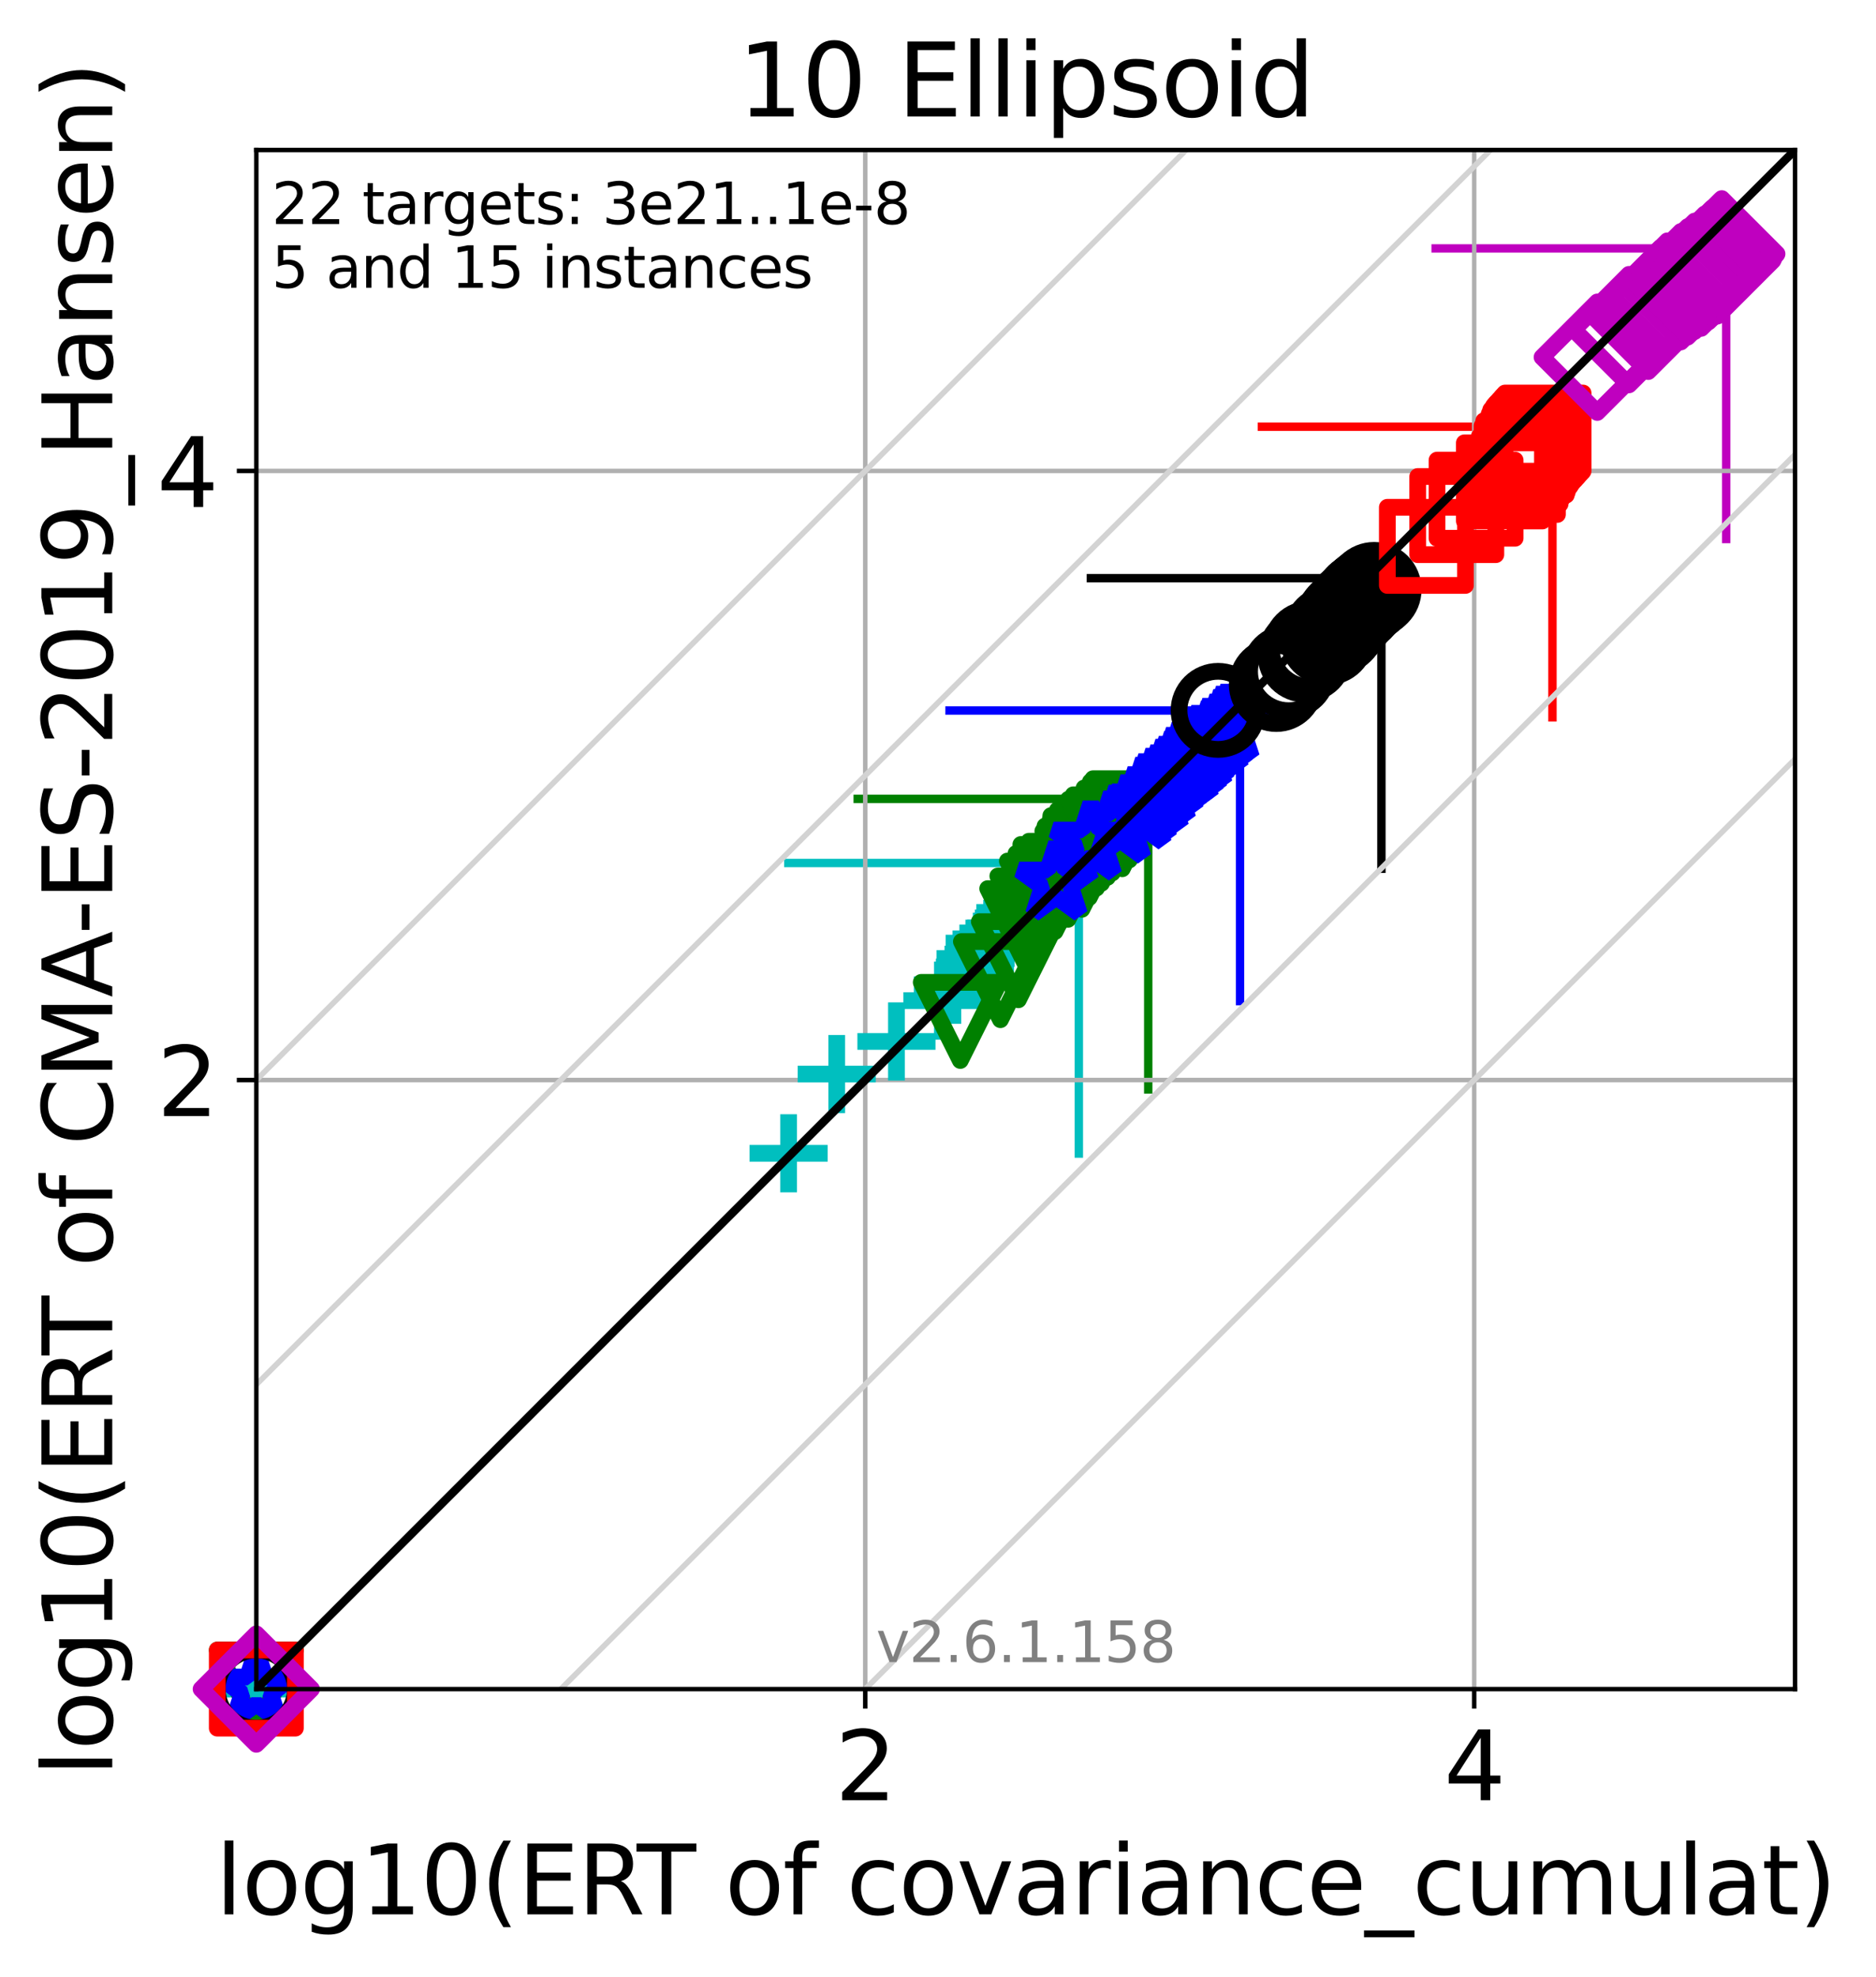 <?xml version="1.0" encoding="utf-8" standalone="no"?>
<!DOCTYPE svg PUBLIC "-//W3C//DTD SVG 1.1//EN"
  "http://www.w3.org/Graphics/SVG/1.1/DTD/svg11.dtd">
<svg xmlns:xlink="http://www.w3.org/1999/xlink" width="336.247pt" height="354.256pt" viewBox="0 0 336.247 354.256" xmlns="http://www.w3.org/2000/svg" version="1.1">
 <defs>
  <style type="text/css">*{stroke-linejoin: round; stroke-linecap: butt}</style>
 </defs>
 <g id="figure_1">
  <g id="patch_1">
   <path d="M 0 354.256 
L 336.247 354.256 
L 336.247 0 
L 0 0 
z
" style="fill: #ffffff"/>
  </g>
  <g id="axes_1">
   <g id="patch_2">
    <path d="M 45.942 302.677 
L 321.742 302.677 
L 321.742 26.877 
L 45.942 26.877 
z
" style="fill: #ffffff"/>
   </g>
   <g id="line2d_1">
    <path d="M 193.37 206.719 
L 193.37 154.645 
" clip-path="url(#p9da4e11ba1)" style="fill: none; stroke: #00bfbf; stroke-width: 1.5; stroke-linecap: square"/>
   </g>
   <g id="line2d_2">
    <path d="M 141.296 154.645 
L 193.37 154.645 
" clip-path="url(#p9da4e11ba1)" style="fill: none; stroke: #00bfbf; stroke-width: 1.5; stroke-linecap: square"/>
   </g>
   <g id="line2d_3">
    <path d="M 205.804 195.226 
L 205.804 143.152 
" clip-path="url(#p9da4e11ba1)" style="fill: none; stroke: #008000; stroke-width: 1.5; stroke-linecap: square"/>
   </g>
   <g id="line2d_4">
    <path d="M 153.73 143.152 
L 205.804 143.152 
" clip-path="url(#p9da4e11ba1)" style="fill: none; stroke: #008000; stroke-width: 1.5; stroke-linecap: square"/>
   </g>
   <g id="line2d_5">
    <path d="M 222.259 179.4 
L 222.259 127.326 
" clip-path="url(#p9da4e11ba1)" style="fill: none; stroke: #0000ff; stroke-width: 1.5; stroke-linecap: square"/>
   </g>
   <g id="line2d_6">
    <path d="M 170.185 127.326 
L 222.259 127.326 
" clip-path="url(#p9da4e11ba1)" style="fill: none; stroke: #0000ff; stroke-width: 1.5; stroke-linecap: square"/>
   </g>
   <g id="line2d_7">
    <path d="M 247.599 155.677 
L 247.599 103.603 
" clip-path="url(#p9da4e11ba1)" style="fill: none; stroke: #000000; stroke-width: 1.5; stroke-linecap: square"/>
   </g>
   <g id="line2d_8">
    <path d="M 195.525 103.603 
L 247.599 103.603 
" clip-path="url(#p9da4e11ba1)" style="fill: none; stroke: #000000; stroke-width: 1.5; stroke-linecap: square"/>
   </g>
   <g id="line2d_9">
    <path d="M 278.257 128.546 
L 278.257 76.472 
" clip-path="url(#p9da4e11ba1)" style="fill: none; stroke: #ff0000; stroke-width: 1.5; stroke-linecap: square"/>
   </g>
   <g id="line2d_10">
    <path d="M 226.183 76.472 
L 278.257 76.472 
" clip-path="url(#p9da4e11ba1)" style="fill: none; stroke: #ff0000; stroke-width: 1.5; stroke-linecap: square"/>
   </g>
   <g id="line2d_11">
    <path d="M 309.391 96.589 
L 309.391 44.515 
" clip-path="url(#p9da4e11ba1)" style="fill: none; stroke: #bf00bf; stroke-width: 1.5; stroke-linecap: square"/>
   </g>
   <g id="line2d_12">
    <path d="M 257.317 44.515 
L 309.391 44.515 
" clip-path="url(#p9da4e11ba1)" style="fill: none; stroke: #bf00bf; stroke-width: 1.5; stroke-linecap: square"/>
   </g>
   <g id="matplotlib.axis_1">
    <g id="xtick_1">
     <g id="line2d_13">
      <path d="M 155.084 302.677 
L 155.084 26.877 
" clip-path="url(#p9da4e11ba1)" style="fill: none; stroke: #b0b0b0; stroke-width: 0.8; stroke-linecap: square"/>
     </g>
     <g id="line2d_14">
      <defs>
       <path id="mcc605d4fb7" d="M 0 0 
L 0 3.5 
" style="stroke: #000000; stroke-width: 0.8"/>
      </defs>
      <g>
       <use xlink:href="#mcc605d4fb7" x="155.084" y="302.677" style="stroke: #000000; stroke-width: 0.8"/>
      </g>
     </g>
     <g id="text_1">
      <!-- 2 -->
      <g transform="translate(149.676 322.595)scale(0.17 -0.17)">
       <defs>
        <path id="DejaVuSans-32" d="M 1228 531 
L 3431 531 
L 3431 0 
L 469 0 
L 469 531 
Q 828 903 1448 1529 
Q 2069 2156 2228 2338 
Q 2531 2678 2651 2914 
Q 2772 3150 2772 3378 
Q 2772 3750 2511 3984 
Q 2250 4219 1831 4219 
Q 1534 4219 1204 4116 
Q 875 4013 500 3803 
L 500 4441 
Q 881 4594 1212 4672 
Q 1544 4750 1819 4750 
Q 2544 4750 2975 4387 
Q 3406 4025 3406 3419 
Q 3406 3131 3298 2873 
Q 3191 2616 2906 2266 
Q 2828 2175 2409 1742 
Q 1991 1309 1228 531 
z
" transform="scale(0.016)"/>
       </defs>
       <use xlink:href="#DejaVuSans-32"/>
      </g>
     </g>
    </g>
    <g id="xtick_2">
     <g id="line2d_15">
      <path d="M 264.227 302.677 
L 264.227 26.877 
" clip-path="url(#p9da4e11ba1)" style="fill: none; stroke: #b0b0b0; stroke-width: 0.8; stroke-linecap: square"/>
     </g>
     <g id="line2d_16">
      <g>
       <use xlink:href="#mcc605d4fb7" x="264.227" y="302.677" style="stroke: #000000; stroke-width: 0.8"/>
      </g>
     </g>
     <g id="text_2">
      <!-- 4 -->
      <g transform="translate(258.819 322.595)scale(0.17 -0.17)">
       <defs>
        <path id="DejaVuSans-34" d="M 2419 4116 
L 825 1625 
L 2419 1625 
L 2419 4116 
z
M 2253 4666 
L 3047 4666 
L 3047 1625 
L 3713 1625 
L 3713 1100 
L 3047 1100 
L 3047 0 
L 2419 0 
L 2419 1100 
L 313 1100 
L 313 1709 
L 2253 4666 
z
" transform="scale(0.016)"/>
       </defs>
       <use xlink:href="#DejaVuSans-34"/>
      </g>
     </g>
    </g>
    <g id="text_3">
     <!-- log10(ERT of covariance_cumulat) -->
     <g transform="translate(38.637 343.047)scale(0.17 -0.17)">
      <defs>
       <path id="DejaVuSans-6c" d="M 603 4863 
L 1178 4863 
L 1178 0 
L 603 0 
L 603 4863 
z
" transform="scale(0.016)"/>
       <path id="DejaVuSans-6f" d="M 1959 3097 
Q 1497 3097 1228 2736 
Q 959 2375 959 1747 
Q 959 1119 1226 758 
Q 1494 397 1959 397 
Q 2419 397 2687 759 
Q 2956 1122 2956 1747 
Q 2956 2369 2687 2733 
Q 2419 3097 1959 3097 
z
M 1959 3584 
Q 2709 3584 3137 3096 
Q 3566 2609 3566 1747 
Q 3566 888 3137 398 
Q 2709 -91 1959 -91 
Q 1206 -91 779 398 
Q 353 888 353 1747 
Q 353 2609 779 3096 
Q 1206 3584 1959 3584 
z
" transform="scale(0.016)"/>
       <path id="DejaVuSans-67" d="M 2906 1791 
Q 2906 2416 2648 2759 
Q 2391 3103 1925 3103 
Q 1463 3103 1205 2759 
Q 947 2416 947 1791 
Q 947 1169 1205 825 
Q 1463 481 1925 481 
Q 2391 481 2648 825 
Q 2906 1169 2906 1791 
z
M 3481 434 
Q 3481 -459 3084 -895 
Q 2688 -1331 1869 -1331 
Q 1566 -1331 1297 -1286 
Q 1028 -1241 775 -1147 
L 775 -588 
Q 1028 -725 1275 -790 
Q 1522 -856 1778 -856 
Q 2344 -856 2625 -561 
Q 2906 -266 2906 331 
L 2906 616 
Q 2728 306 2450 153 
Q 2172 0 1784 0 
Q 1141 0 747 490 
Q 353 981 353 1791 
Q 353 2603 747 3093 
Q 1141 3584 1784 3584 
Q 2172 3584 2450 3431 
Q 2728 3278 2906 2969 
L 2906 3500 
L 3481 3500 
L 3481 434 
z
" transform="scale(0.016)"/>
       <path id="DejaVuSans-31" d="M 794 531 
L 1825 531 
L 1825 4091 
L 703 3866 
L 703 4441 
L 1819 4666 
L 2450 4666 
L 2450 531 
L 3481 531 
L 3481 0 
L 794 0 
L 794 531 
z
" transform="scale(0.016)"/>
       <path id="DejaVuSans-30" d="M 2034 4250 
Q 1547 4250 1301 3770 
Q 1056 3291 1056 2328 
Q 1056 1369 1301 889 
Q 1547 409 2034 409 
Q 2525 409 2770 889 
Q 3016 1369 3016 2328 
Q 3016 3291 2770 3770 
Q 2525 4250 2034 4250 
z
M 2034 4750 
Q 2819 4750 3233 4129 
Q 3647 3509 3647 2328 
Q 3647 1150 3233 529 
Q 2819 -91 2034 -91 
Q 1250 -91 836 529 
Q 422 1150 422 2328 
Q 422 3509 836 4129 
Q 1250 4750 2034 4750 
z
" transform="scale(0.016)"/>
       <path id="DejaVuSans-28" d="M 1984 4856 
Q 1566 4138 1362 3434 
Q 1159 2731 1159 2009 
Q 1159 1288 1364 580 
Q 1569 -128 1984 -844 
L 1484 -844 
Q 1016 -109 783 600 
Q 550 1309 550 2009 
Q 550 2706 781 3412 
Q 1013 4119 1484 4856 
L 1984 4856 
z
" transform="scale(0.016)"/>
       <path id="DejaVuSans-45" d="M 628 4666 
L 3578 4666 
L 3578 4134 
L 1259 4134 
L 1259 2753 
L 3481 2753 
L 3481 2222 
L 1259 2222 
L 1259 531 
L 3634 531 
L 3634 0 
L 628 0 
L 628 4666 
z
" transform="scale(0.016)"/>
       <path id="DejaVuSans-52" d="M 2841 2188 
Q 3044 2119 3236 1894 
Q 3428 1669 3622 1275 
L 4263 0 
L 3584 0 
L 2988 1197 
Q 2756 1666 2539 1819 
Q 2322 1972 1947 1972 
L 1259 1972 
L 1259 0 
L 628 0 
L 628 4666 
L 2053 4666 
Q 2853 4666 3247 4331 
Q 3641 3997 3641 3322 
Q 3641 2881 3436 2590 
Q 3231 2300 2841 2188 
z
M 1259 4147 
L 1259 2491 
L 2053 2491 
Q 2509 2491 2742 2702 
Q 2975 2913 2975 3322 
Q 2975 3731 2742 3939 
Q 2509 4147 2053 4147 
L 1259 4147 
z
" transform="scale(0.016)"/>
       <path id="DejaVuSans-54" d="M -19 4666 
L 3928 4666 
L 3928 4134 
L 2272 4134 
L 2272 0 
L 1638 0 
L 1638 4134 
L -19 4134 
L -19 4666 
z
" transform="scale(0.016)"/>
       <path id="DejaVuSans-20" transform="scale(0.016)"/>
       <path id="DejaVuSans-66" d="M 2375 4863 
L 2375 4384 
L 1825 4384 
Q 1516 4384 1395 4259 
Q 1275 4134 1275 3809 
L 1275 3500 
L 2222 3500 
L 2222 3053 
L 1275 3053 
L 1275 0 
L 697 0 
L 697 3053 
L 147 3053 
L 147 3500 
L 697 3500 
L 697 3744 
Q 697 4328 969 4595 
Q 1241 4863 1831 4863 
L 2375 4863 
z
" transform="scale(0.016)"/>
       <path id="DejaVuSans-63" d="M 3122 3366 
L 3122 2828 
Q 2878 2963 2633 3030 
Q 2388 3097 2138 3097 
Q 1578 3097 1268 2742 
Q 959 2388 959 1747 
Q 959 1106 1268 751 
Q 1578 397 2138 397 
Q 2388 397 2633 464 
Q 2878 531 3122 666 
L 3122 134 
Q 2881 22 2623 -34 
Q 2366 -91 2075 -91 
Q 1284 -91 818 406 
Q 353 903 353 1747 
Q 353 2603 823 3093 
Q 1294 3584 2113 3584 
Q 2378 3584 2631 3529 
Q 2884 3475 3122 3366 
z
" transform="scale(0.016)"/>
       <path id="DejaVuSans-76" d="M 191 3500 
L 800 3500 
L 1894 563 
L 2988 3500 
L 3597 3500 
L 2284 0 
L 1503 0 
L 191 3500 
z
" transform="scale(0.016)"/>
       <path id="DejaVuSans-61" d="M 2194 1759 
Q 1497 1759 1228 1600 
Q 959 1441 959 1056 
Q 959 750 1161 570 
Q 1363 391 1709 391 
Q 2188 391 2477 730 
Q 2766 1069 2766 1631 
L 2766 1759 
L 2194 1759 
z
M 3341 1997 
L 3341 0 
L 2766 0 
L 2766 531 
Q 2569 213 2275 61 
Q 1981 -91 1556 -91 
Q 1019 -91 701 211 
Q 384 513 384 1019 
Q 384 1609 779 1909 
Q 1175 2209 1959 2209 
L 2766 2209 
L 2766 2266 
Q 2766 2663 2505 2880 
Q 2244 3097 1772 3097 
Q 1472 3097 1187 3025 
Q 903 2953 641 2809 
L 641 3341 
Q 956 3463 1253 3523 
Q 1550 3584 1831 3584 
Q 2591 3584 2966 3190 
Q 3341 2797 3341 1997 
z
" transform="scale(0.016)"/>
       <path id="DejaVuSans-72" d="M 2631 2963 
Q 2534 3019 2420 3045 
Q 2306 3072 2169 3072 
Q 1681 3072 1420 2755 
Q 1159 2438 1159 1844 
L 1159 0 
L 581 0 
L 581 3500 
L 1159 3500 
L 1159 2956 
Q 1341 3275 1631 3429 
Q 1922 3584 2338 3584 
Q 2397 3584 2469 3576 
Q 2541 3569 2628 3553 
L 2631 2963 
z
" transform="scale(0.016)"/>
       <path id="DejaVuSans-69" d="M 603 3500 
L 1178 3500 
L 1178 0 
L 603 0 
L 603 3500 
z
M 603 4863 
L 1178 4863 
L 1178 4134 
L 603 4134 
L 603 4863 
z
" transform="scale(0.016)"/>
       <path id="DejaVuSans-6e" d="M 3513 2113 
L 3513 0 
L 2938 0 
L 2938 2094 
Q 2938 2591 2744 2837 
Q 2550 3084 2163 3084 
Q 1697 3084 1428 2787 
Q 1159 2491 1159 1978 
L 1159 0 
L 581 0 
L 581 3500 
L 1159 3500 
L 1159 2956 
Q 1366 3272 1645 3428 
Q 1925 3584 2291 3584 
Q 2894 3584 3203 3211 
Q 3513 2838 3513 2113 
z
" transform="scale(0.016)"/>
       <path id="DejaVuSans-65" d="M 3597 1894 
L 3597 1613 
L 953 1613 
Q 991 1019 1311 708 
Q 1631 397 2203 397 
Q 2534 397 2845 478 
Q 3156 559 3463 722 
L 3463 178 
Q 3153 47 2828 -22 
Q 2503 -91 2169 -91 
Q 1331 -91 842 396 
Q 353 884 353 1716 
Q 353 2575 817 3079 
Q 1281 3584 2069 3584 
Q 2775 3584 3186 3129 
Q 3597 2675 3597 1894 
z
M 3022 2063 
Q 3016 2534 2758 2815 
Q 2500 3097 2075 3097 
Q 1594 3097 1305 2825 
Q 1016 2553 972 2059 
L 3022 2063 
z
" transform="scale(0.016)"/>
       <path id="DejaVuSans-5f" d="M 3263 -1063 
L 3263 -1509 
L -63 -1509 
L -63 -1063 
L 3263 -1063 
z
" transform="scale(0.016)"/>
       <path id="DejaVuSans-75" d="M 544 1381 
L 544 3500 
L 1119 3500 
L 1119 1403 
Q 1119 906 1312 657 
Q 1506 409 1894 409 
Q 2359 409 2629 706 
Q 2900 1003 2900 1516 
L 2900 3500 
L 3475 3500 
L 3475 0 
L 2900 0 
L 2900 538 
Q 2691 219 2414 64 
Q 2138 -91 1772 -91 
Q 1169 -91 856 284 
Q 544 659 544 1381 
z
M 1991 3584 
L 1991 3584 
z
" transform="scale(0.016)"/>
       <path id="DejaVuSans-6d" d="M 3328 2828 
Q 3544 3216 3844 3400 
Q 4144 3584 4550 3584 
Q 5097 3584 5394 3201 
Q 5691 2819 5691 2113 
L 5691 0 
L 5113 0 
L 5113 2094 
Q 5113 2597 4934 2840 
Q 4756 3084 4391 3084 
Q 3944 3084 3684 2787 
Q 3425 2491 3425 1978 
L 3425 0 
L 2847 0 
L 2847 2094 
Q 2847 2600 2669 2842 
Q 2491 3084 2119 3084 
Q 1678 3084 1418 2786 
Q 1159 2488 1159 1978 
L 1159 0 
L 581 0 
L 581 3500 
L 1159 3500 
L 1159 2956 
Q 1356 3278 1631 3431 
Q 1906 3584 2284 3584 
Q 2666 3584 2933 3390 
Q 3200 3197 3328 2828 
z
" transform="scale(0.016)"/>
       <path id="DejaVuSans-74" d="M 1172 4494 
L 1172 3500 
L 2356 3500 
L 2356 3053 
L 1172 3053 
L 1172 1153 
Q 1172 725 1289 603 
Q 1406 481 1766 481 
L 2356 481 
L 2356 0 
L 1766 0 
Q 1100 0 847 248 
Q 594 497 594 1153 
L 594 3053 
L 172 3053 
L 172 3500 
L 594 3500 
L 594 4494 
L 1172 4494 
z
" transform="scale(0.016)"/>
       <path id="DejaVuSans-29" d="M 513 4856 
L 1013 4856 
Q 1481 4119 1714 3412 
Q 1947 2706 1947 2009 
Q 1947 1309 1714 600 
Q 1481 -109 1013 -844 
L 513 -844 
Q 928 -128 1133 580 
Q 1338 1288 1338 2009 
Q 1338 2731 1133 3434 
Q 928 4138 513 4856 
z
" transform="scale(0.016)"/>
      </defs>
      <use xlink:href="#DejaVuSans-6c"/>
      <use xlink:href="#DejaVuSans-6f" x="27.783"/>
      <use xlink:href="#DejaVuSans-67" x="88.965"/>
      <use xlink:href="#DejaVuSans-31" x="152.441"/>
      <use xlink:href="#DejaVuSans-30" x="216.064"/>
      <use xlink:href="#DejaVuSans-28" x="279.688"/>
      <use xlink:href="#DejaVuSans-45" x="318.701"/>
      <use xlink:href="#DejaVuSans-52" x="381.885"/>
      <use xlink:href="#DejaVuSans-54" x="444.117"/>
      <use xlink:href="#DejaVuSans-20" x="505.201"/>
      <use xlink:href="#DejaVuSans-6f" x="536.988"/>
      <use xlink:href="#DejaVuSans-66" x="598.17"/>
      <use xlink:href="#DejaVuSans-20" x="633.375"/>
      <use xlink:href="#DejaVuSans-63" x="665.162"/>
      <use xlink:href="#DejaVuSans-6f" x="720.143"/>
      <use xlink:href="#DejaVuSans-76" x="781.324"/>
      <use xlink:href="#DejaVuSans-61" x="840.504"/>
      <use xlink:href="#DejaVuSans-72" x="901.783"/>
      <use xlink:href="#DejaVuSans-69" x="942.896"/>
      <use xlink:href="#DejaVuSans-61" x="970.68"/>
      <use xlink:href="#DejaVuSans-6e" x="1031.959"/>
      <use xlink:href="#DejaVuSans-63" x="1095.338"/>
      <use xlink:href="#DejaVuSans-65" x="1150.318"/>
      <use xlink:href="#DejaVuSans-5f" x="1211.842"/>
      <use xlink:href="#DejaVuSans-63" x="1261.842"/>
      <use xlink:href="#DejaVuSans-75" x="1316.822"/>
      <use xlink:href="#DejaVuSans-6d" x="1380.201"/>
      <use xlink:href="#DejaVuSans-75" x="1477.613"/>
      <use xlink:href="#DejaVuSans-6c" x="1540.992"/>
      <use xlink:href="#DejaVuSans-61" x="1568.775"/>
      <use xlink:href="#DejaVuSans-74" x="1630.055"/>
      <use xlink:href="#DejaVuSans-29" x="1669.264"/>
     </g>
    </g>
   </g>
   <g id="matplotlib.axis_2">
    <g id="ytick_1">
     <g id="line2d_17">
      <path d="M 45.942 193.535 
L 321.742 193.535 
" clip-path="url(#p9da4e11ba1)" style="fill: none; stroke: #b0b0b0; stroke-width: 0.8; stroke-linecap: square"/>
     </g>
     <g id="line2d_18">
      <defs>
       <path id="m0a48caddb4" d="M 0 0 
L -3.5 0 
" style="stroke: #000000; stroke-width: 0.8"/>
      </defs>
      <g>
       <use xlink:href="#m0a48caddb4" x="45.942" y="193.535" style="stroke: #000000; stroke-width: 0.8"/>
      </g>
     </g>
     <g id="text_4">
      <!-- 2 -->
      <g transform="translate(28.126 199.993)scale(0.17 -0.17)">
       <use xlink:href="#DejaVuSans-32"/>
      </g>
     </g>
    </g>
    <g id="ytick_2">
     <g id="line2d_19">
      <path d="M 45.942 84.392 
L 321.742 84.392 
" clip-path="url(#p9da4e11ba1)" style="fill: none; stroke: #b0b0b0; stroke-width: 0.8; stroke-linecap: square"/>
     </g>
     <g id="line2d_20">
      <g>
       <use xlink:href="#m0a48caddb4" x="45.942" y="84.392" style="stroke: #000000; stroke-width: 0.8"/>
      </g>
     </g>
     <g id="text_5">
      <!-- 4 -->
      <g transform="translate(28.126 90.851)scale(0.17 -0.17)">
       <use xlink:href="#DejaVuSans-34"/>
      </g>
     </g>
    </g>
    <g id="text_6">
     <!-- log10(ERT of CMA-ES-2019_Hansen) -->
     <g transform="translate(20.117 318.342)rotate(-90)scale(0.17 -0.17)">
      <defs>
       <path id="DejaVuSans-43" d="M 4122 4306 
L 4122 3641 
Q 3803 3938 3442 4084 
Q 3081 4231 2675 4231 
Q 1875 4231 1450 3742 
Q 1025 3253 1025 2328 
Q 1025 1406 1450 917 
Q 1875 428 2675 428 
Q 3081 428 3442 575 
Q 3803 722 4122 1019 
L 4122 359 
Q 3791 134 3420 21 
Q 3050 -91 2638 -91 
Q 1578 -91 968 557 
Q 359 1206 359 2328 
Q 359 3453 968 4101 
Q 1578 4750 2638 4750 
Q 3056 4750 3426 4639 
Q 3797 4528 4122 4306 
z
" transform="scale(0.016)"/>
       <path id="DejaVuSans-4d" d="M 628 4666 
L 1569 4666 
L 2759 1491 
L 3956 4666 
L 4897 4666 
L 4897 0 
L 4281 0 
L 4281 4097 
L 3078 897 
L 2444 897 
L 1241 4097 
L 1241 0 
L 628 0 
L 628 4666 
z
" transform="scale(0.016)"/>
       <path id="DejaVuSans-41" d="M 2188 4044 
L 1331 1722 
L 3047 1722 
L 2188 4044 
z
M 1831 4666 
L 2547 4666 
L 4325 0 
L 3669 0 
L 3244 1197 
L 1141 1197 
L 716 0 
L 50 0 
L 1831 4666 
z
" transform="scale(0.016)"/>
       <path id="DejaVuSans-2d" d="M 313 2009 
L 1997 2009 
L 1997 1497 
L 313 1497 
L 313 2009 
z
" transform="scale(0.016)"/>
       <path id="DejaVuSans-53" d="M 3425 4513 
L 3425 3897 
Q 3066 4069 2747 4153 
Q 2428 4238 2131 4238 
Q 1616 4238 1336 4038 
Q 1056 3838 1056 3469 
Q 1056 3159 1242 3001 
Q 1428 2844 1947 2747 
L 2328 2669 
Q 3034 2534 3370 2195 
Q 3706 1856 3706 1288 
Q 3706 609 3251 259 
Q 2797 -91 1919 -91 
Q 1588 -91 1214 -16 
Q 841 59 441 206 
L 441 856 
Q 825 641 1194 531 
Q 1563 422 1919 422 
Q 2459 422 2753 634 
Q 3047 847 3047 1241 
Q 3047 1584 2836 1778 
Q 2625 1972 2144 2069 
L 1759 2144 
Q 1053 2284 737 2584 
Q 422 2884 422 3419 
Q 422 4038 858 4394 
Q 1294 4750 2059 4750 
Q 2388 4750 2728 4690 
Q 3069 4631 3425 4513 
z
" transform="scale(0.016)"/>
       <path id="DejaVuSans-39" d="M 703 97 
L 703 672 
Q 941 559 1184 500 
Q 1428 441 1663 441 
Q 2288 441 2617 861 
Q 2947 1281 2994 2138 
Q 2813 1869 2534 1725 
Q 2256 1581 1919 1581 
Q 1219 1581 811 2004 
Q 403 2428 403 3163 
Q 403 3881 828 4315 
Q 1253 4750 1959 4750 
Q 2769 4750 3195 4129 
Q 3622 3509 3622 2328 
Q 3622 1225 3098 567 
Q 2575 -91 1691 -91 
Q 1453 -91 1209 -44 
Q 966 3 703 97 
z
M 1959 2075 
Q 2384 2075 2632 2365 
Q 2881 2656 2881 3163 
Q 2881 3666 2632 3958 
Q 2384 4250 1959 4250 
Q 1534 4250 1286 3958 
Q 1038 3666 1038 3163 
Q 1038 2656 1286 2365 
Q 1534 2075 1959 2075 
z
" transform="scale(0.016)"/>
       <path id="DejaVuSans-48" d="M 628 4666 
L 1259 4666 
L 1259 2753 
L 3553 2753 
L 3553 4666 
L 4184 4666 
L 4184 0 
L 3553 0 
L 3553 2222 
L 1259 2222 
L 1259 0 
L 628 0 
L 628 4666 
z
" transform="scale(0.016)"/>
       <path id="DejaVuSans-73" d="M 2834 3397 
L 2834 2853 
Q 2591 2978 2328 3040 
Q 2066 3103 1784 3103 
Q 1356 3103 1142 2972 
Q 928 2841 928 2578 
Q 928 2378 1081 2264 
Q 1234 2150 1697 2047 
L 1894 2003 
Q 2506 1872 2764 1633 
Q 3022 1394 3022 966 
Q 3022 478 2636 193 
Q 2250 -91 1575 -91 
Q 1294 -91 989 -36 
Q 684 19 347 128 
L 347 722 
Q 666 556 975 473 
Q 1284 391 1588 391 
Q 1994 391 2212 530 
Q 2431 669 2431 922 
Q 2431 1156 2273 1281 
Q 2116 1406 1581 1522 
L 1381 1569 
Q 847 1681 609 1914 
Q 372 2147 372 2553 
Q 372 3047 722 3315 
Q 1072 3584 1716 3584 
Q 2034 3584 2315 3537 
Q 2597 3491 2834 3397 
z
" transform="scale(0.016)"/>
      </defs>
      <use xlink:href="#DejaVuSans-6c"/>
      <use xlink:href="#DejaVuSans-6f" x="27.783"/>
      <use xlink:href="#DejaVuSans-67" x="88.965"/>
      <use xlink:href="#DejaVuSans-31" x="152.441"/>
      <use xlink:href="#DejaVuSans-30" x="216.064"/>
      <use xlink:href="#DejaVuSans-28" x="279.688"/>
      <use xlink:href="#DejaVuSans-45" x="318.701"/>
      <use xlink:href="#DejaVuSans-52" x="381.885"/>
      <use xlink:href="#DejaVuSans-54" x="444.117"/>
      <use xlink:href="#DejaVuSans-20" x="505.201"/>
      <use xlink:href="#DejaVuSans-6f" x="536.988"/>
      <use xlink:href="#DejaVuSans-66" x="598.17"/>
      <use xlink:href="#DejaVuSans-20" x="633.375"/>
      <use xlink:href="#DejaVuSans-43" x="665.162"/>
      <use xlink:href="#DejaVuSans-4d" x="734.986"/>
      <use xlink:href="#DejaVuSans-41" x="821.266"/>
      <use xlink:href="#DejaVuSans-2d" x="887.424"/>
      <use xlink:href="#DejaVuSans-45" x="923.508"/>
      <use xlink:href="#DejaVuSans-53" x="986.691"/>
      <use xlink:href="#DejaVuSans-2d" x="1050.168"/>
      <use xlink:href="#DejaVuSans-32" x="1086.252"/>
      <use xlink:href="#DejaVuSans-30" x="1149.875"/>
      <use xlink:href="#DejaVuSans-31" x="1213.498"/>
      <use xlink:href="#DejaVuSans-39" x="1277.121"/>
      <use xlink:href="#DejaVuSans-5f" x="1340.744"/>
      <use xlink:href="#DejaVuSans-48" x="1390.744"/>
      <use xlink:href="#DejaVuSans-61" x="1465.939"/>
      <use xlink:href="#DejaVuSans-6e" x="1527.219"/>
      <use xlink:href="#DejaVuSans-73" x="1590.598"/>
      <use xlink:href="#DejaVuSans-65" x="1642.697"/>
      <use xlink:href="#DejaVuSans-6e" x="1704.221"/>
      <use xlink:href="#DejaVuSans-29" x="1767.6"/>
     </g>
    </g>
   </g>
   <g id="line2d_21">
    <defs>
     <path id="meb37c57106" d="M -7 0 
L 7 0 
M 0 7 
L 0 -7 
" style="stroke: #00bfbf; stroke-width: 3"/>
    </defs>
    <g>
     <use xlink:href="#meb37c57106" x="45.942" y="302.677" style="fill-opacity: 0; stroke: #00bfbf; stroke-width: 3"/>
     <use xlink:href="#meb37c57106" x="141.343" y="206.664" style="fill-opacity: 0; stroke: #00bfbf; stroke-width: 3"/>
     <use xlink:href="#meb37c57106" x="149.973" y="192.469" style="fill-opacity: 0; stroke: #00bfbf; stroke-width: 3"/>
     <use xlink:href="#meb37c57106" x="160.674" y="186.622" style="fill-opacity: 0; stroke: #00bfbf; stroke-width: 3"/>
     <use xlink:href="#meb37c57106" x="168.909" y="179.308" style="fill-opacity: 0; stroke: #00bfbf; stroke-width: 3"/>
     <use xlink:href="#meb37c57106" x="170.79" y="176.468" style="fill-opacity: 0; stroke: #00bfbf; stroke-width: 3"/>
     <use xlink:href="#meb37c57106" x="174.742" y="173.278" style="fill-opacity: 0; stroke: #00bfbf; stroke-width: 3"/>
     <use xlink:href="#meb37c57106" x="174.865" y="171.756" style="fill-opacity: 0; stroke: #00bfbf; stroke-width: 3"/>
     <use xlink:href="#meb37c57106" x="176.495" y="169.009" style="fill-opacity: 0; stroke: #00bfbf; stroke-width: 3"/>
     <use xlink:href="#meb37c57106" x="177.73" y="168.236" style="fill-opacity: 0; stroke: #00bfbf; stroke-width: 3"/>
     <use xlink:href="#meb37c57106" x="178.956" y="167.179" style="fill-opacity: 0; stroke: #00bfbf; stroke-width: 3"/>
     <use xlink:href="#meb37c57106" x="180.038" y="166.301" style="fill-opacity: 0; stroke: #00bfbf; stroke-width: 3"/>
     <use xlink:href="#meb37c57106" x="181.373" y="165.034" style="fill-opacity: 0; stroke: #00bfbf; stroke-width: 3"/>
     <use xlink:href="#meb37c57106" x="181.73" y="164.485" style="fill-opacity: 0; stroke: #00bfbf; stroke-width: 3"/>
     <use xlink:href="#meb37c57106" x="183.552" y="162.984" style="fill-opacity: 0; stroke: #00bfbf; stroke-width: 3"/>
     <use xlink:href="#meb37c57106" x="184.018" y="162.264" style="fill-opacity: 0; stroke: #00bfbf; stroke-width: 3"/>
     <use xlink:href="#meb37c57106" x="184.502" y="160.898" style="fill-opacity: 0; stroke: #00bfbf; stroke-width: 3"/>
     <use xlink:href="#meb37c57106" x="186.359" y="160.542" style="fill-opacity: 0; stroke: #00bfbf; stroke-width: 3"/>
     <use xlink:href="#meb37c57106" x="186.873" y="159.735" style="fill-opacity: 0; stroke: #00bfbf; stroke-width: 3"/>
     <use xlink:href="#meb37c57106" x="187.832" y="158.98" style="fill-opacity: 0; stroke: #00bfbf; stroke-width: 3"/>
     <use xlink:href="#meb37c57106" x="188.903" y="158.228" style="fill-opacity: 0; stroke: #00bfbf; stroke-width: 3"/>
     <use xlink:href="#meb37c57106" x="189.609" y="157.481" style="fill-opacity: 0; stroke: #00bfbf; stroke-width: 3"/>
    </g>
   </g>
   <g id="line2d_22">
    <defs>
     <path id="m50dfe25fd5" d="M -0 7 
L 7 -7 
L -7 -7 
z
" style="stroke: #008000; stroke-width: 3; stroke-linejoin: miter"/>
    </defs>
    <g>
     <use xlink:href="#m50dfe25fd5" x="45.942" y="302.677" style="fill-opacity: 0; stroke: #008000; stroke-width: 3; stroke-linejoin: miter"/>
     <use xlink:href="#m50dfe25fd5" x="172.12" y="183.036" style="fill-opacity: 0; stroke: #008000; stroke-width: 3; stroke-linejoin: miter"/>
     <use xlink:href="#m50dfe25fd5" x="179.316" y="175.726" style="fill-opacity: 0; stroke: #008000; stroke-width: 3; stroke-linejoin: miter"/>
     <use xlink:href="#m50dfe25fd5" x="182.532" y="172.156" style="fill-opacity: 0; stroke: #008000; stroke-width: 3; stroke-linejoin: miter"/>
     <use xlink:href="#m50dfe25fd5" x="184.032" y="166.236" style="fill-opacity: 0; stroke: #008000; stroke-width: 3; stroke-linejoin: miter"/>
     <use xlink:href="#m50dfe25fd5" x="185.847" y="163.985" style="fill-opacity: 0; stroke: #008000; stroke-width: 3; stroke-linejoin: miter"/>
     <use xlink:href="#m50dfe25fd5" x="187.557" y="161.3" style="fill-opacity: 0; stroke: #008000; stroke-width: 3; stroke-linejoin: miter"/>
     <use xlink:href="#m50dfe25fd5" x="189.107" y="159.933" style="fill-opacity: 0; stroke: #008000; stroke-width: 3; stroke-linejoin: miter"/>
     <use xlink:href="#m50dfe25fd5" x="189.971" y="158.331" style="fill-opacity: 0; stroke: #008000; stroke-width: 3; stroke-linejoin: miter"/>
     <use xlink:href="#m50dfe25fd5" x="191.416" y="157.748" style="fill-opacity: 0; stroke: #008000; stroke-width: 3; stroke-linejoin: miter"/>
     <use xlink:href="#m50dfe25fd5" x="193.91" y="155.944" style="fill-opacity: 0; stroke: #008000; stroke-width: 3; stroke-linejoin: miter"/>
     <use xlink:href="#m50dfe25fd5" x="194.303" y="155.031" style="fill-opacity: 0; stroke: #008000; stroke-width: 3; stroke-linejoin: miter"/>
     <use xlink:href="#m50dfe25fd5" x="195.244" y="153.838" style="fill-opacity: 0; stroke: #008000; stroke-width: 3; stroke-linejoin: miter"/>
     <use xlink:href="#m50dfe25fd5" x="195.348" y="153.164" style="fill-opacity: 0; stroke: #008000; stroke-width: 3; stroke-linejoin: miter"/>
     <use xlink:href="#m50dfe25fd5" x="196.532" y="152.148" style="fill-opacity: 0; stroke: #008000; stroke-width: 3; stroke-linejoin: miter"/>
     <use xlink:href="#m50dfe25fd5" x="197.43" y="151.282" style="fill-opacity: 0; stroke: #008000; stroke-width: 3; stroke-linejoin: miter"/>
     <use xlink:href="#m50dfe25fd5" x="198.501" y="150.217" style="fill-opacity: 0; stroke: #008000; stroke-width: 3; stroke-linejoin: miter"/>
     <use xlink:href="#m50dfe25fd5" x="199.366" y="149.425" style="fill-opacity: 0; stroke: #008000; stroke-width: 3; stroke-linejoin: miter"/>
     <use xlink:href="#m50dfe25fd5" x="201.148" y="148.678" style="fill-opacity: 0; stroke: #008000; stroke-width: 3; stroke-linejoin: miter"/>
     <use xlink:href="#m50dfe25fd5" x="201.304" y="148.204" style="fill-opacity: 0; stroke: #008000; stroke-width: 3; stroke-linejoin: miter"/>
     <use xlink:href="#m50dfe25fd5" x="202.423" y="147.096" style="fill-opacity: 0; stroke: #008000; stroke-width: 3; stroke-linejoin: miter"/>
     <use xlink:href="#m50dfe25fd5" x="202.901" y="146.544" style="fill-opacity: 0; stroke: #008000; stroke-width: 3; stroke-linejoin: miter"/>
    </g>
   </g>
   <g id="line2d_23">
    <defs>
     <path id="mc01092db3e" d="M 0 -7 
L -1.572 -2.163 
L -6.657 -2.163 
L -2.543 0.826 
L -4.114 5.663 
L -0 2.674 
L 4.114 5.663 
L 2.543 0.826 
L 6.657 -2.163 
L 1.572 -2.163 
z
" style="stroke: #0000ff; stroke-width: 3; stroke-linejoin: bevel"/>
    </defs>
    <g>
     <use xlink:href="#mc01092db3e" x="45.942" y="302.677" style="fill-opacity: 0; stroke: #0000ff; stroke-width: 3; stroke-linejoin: bevel"/>
     <use xlink:href="#mc01092db3e" x="189.354" y="158.068" style="fill-opacity: 0; stroke: #0000ff; stroke-width: 3; stroke-linejoin: bevel"/>
     <use xlink:href="#mc01092db3e" x="195.504" y="150.907" style="fill-opacity: 0; stroke: #0000ff; stroke-width: 3; stroke-linejoin: bevel"/>
     <use xlink:href="#mc01092db3e" x="200.751" y="147.854" style="fill-opacity: 0; stroke: #0000ff; stroke-width: 3; stroke-linejoin: bevel"/>
     <use xlink:href="#mc01092db3e" x="204.414" y="145.327" style="fill-opacity: 0; stroke: #0000ff; stroke-width: 3; stroke-linejoin: bevel"/>
     <use xlink:href="#mc01092db3e" x="205.382" y="144.266" style="fill-opacity: 0; stroke: #0000ff; stroke-width: 3; stroke-linejoin: bevel"/>
     <use xlink:href="#mc01092db3e" x="207.503" y="142.421" style="fill-opacity: 0; stroke: #0000ff; stroke-width: 3; stroke-linejoin: bevel"/>
     <use xlink:href="#mc01092db3e" x="208.787" y="140.966" style="fill-opacity: 0; stroke: #0000ff; stroke-width: 3; stroke-linejoin: bevel"/>
     <use xlink:href="#mc01092db3e" x="210.153" y="139.285" style="fill-opacity: 0; stroke: #0000ff; stroke-width: 3; stroke-linejoin: bevel"/>
     <use xlink:href="#mc01092db3e" x="210.721" y="138.645" style="fill-opacity: 0; stroke: #0000ff; stroke-width: 3; stroke-linejoin: bevel"/>
     <use xlink:href="#mc01092db3e" x="211.987" y="137.677" style="fill-opacity: 0; stroke: #0000ff; stroke-width: 3; stroke-linejoin: bevel"/>
     <use xlink:href="#mc01092db3e" x="212.873" y="137.058" style="fill-opacity: 0; stroke: #0000ff; stroke-width: 3; stroke-linejoin: bevel"/>
     <use xlink:href="#mc01092db3e" x="213.766" y="136.057" style="fill-opacity: 0; stroke: #0000ff; stroke-width: 3; stroke-linejoin: bevel"/>
     <use xlink:href="#mc01092db3e" x="214.364" y="135.531" style="fill-opacity: 0; stroke: #0000ff; stroke-width: 3; stroke-linejoin: bevel"/>
     <use xlink:href="#mc01092db3e" x="215.32" y="134.658" style="fill-opacity: 0; stroke: #0000ff; stroke-width: 3; stroke-linejoin: bevel"/>
     <use xlink:href="#mc01092db3e" x="215.668" y="133.927" style="fill-opacity: 0; stroke: #0000ff; stroke-width: 3; stroke-linejoin: bevel"/>
     <use xlink:href="#mc01092db3e" x="216.687" y="133.012" style="fill-opacity: 0; stroke: #0000ff; stroke-width: 3; stroke-linejoin: bevel"/>
     <use xlink:href="#mc01092db3e" x="216.95" y="132.524" style="fill-opacity: 0; stroke: #0000ff; stroke-width: 3; stroke-linejoin: bevel"/>
     <use xlink:href="#mc01092db3e" x="218.235" y="131.768" style="fill-opacity: 0; stroke: #0000ff; stroke-width: 3; stroke-linejoin: bevel"/>
     <use xlink:href="#mc01092db3e" x="218.902" y="130.952" style="fill-opacity: 0; stroke: #0000ff; stroke-width: 3; stroke-linejoin: bevel"/>
     <use xlink:href="#mc01092db3e" x="219.385" y="130.348" style="fill-opacity: 0; stroke: #0000ff; stroke-width: 3; stroke-linejoin: bevel"/>
     <use xlink:href="#mc01092db3e" x="220.198" y="129.991" style="fill-opacity: 0; stroke: #0000ff; stroke-width: 3; stroke-linejoin: bevel"/>
    </g>
   </g>
   <g id="line2d_24">
    <defs>
     <path id="m2f15f77582" d="M 0 7 
C 1.856 7 3.637 6.262 4.95 4.95 
C 6.262 3.637 7 1.856 7 0 
C 7 -1.856 6.262 -3.637 4.95 -4.95 
C 3.637 -6.262 1.856 -7 0 -7 
C -1.856 -7 -3.637 -6.262 -4.95 -4.95 
C -6.262 -3.637 -7 -1.856 -7 0 
C -7 1.856 -6.262 3.637 -4.95 4.95 
C -3.637 6.262 -1.856 7 0 7 
z
" style="stroke: #000000; stroke-width: 3"/>
    </defs>
    <g>
     <use xlink:href="#m2f15f77582" x="45.942" y="302.677" style="fill-opacity: 0; stroke: #000000; stroke-width: 3"/>
     <use xlink:href="#m2f15f77582" x="218.324" y="127.295" style="fill-opacity: 0; stroke: #000000; stroke-width: 3"/>
     <use xlink:href="#m2f15f77582" x="228.754" y="122.658" style="fill-opacity: 0; stroke: #000000; stroke-width: 3"/>
     <use xlink:href="#m2f15f77582" x="230.972" y="120.351" style="fill-opacity: 0; stroke: #000000; stroke-width: 3"/>
     <use xlink:href="#m2f15f77582" x="233.908" y="117.395" style="fill-opacity: 0; stroke: #000000; stroke-width: 3"/>
     <use xlink:href="#m2f15f77582" x="234.833" y="116.124" style="fill-opacity: 0; stroke: #000000; stroke-width: 3"/>
     <use xlink:href="#m2f15f77582" x="237.862" y="114.302" style="fill-opacity: 0; stroke: #000000; stroke-width: 3"/>
     <use xlink:href="#m2f15f77582" x="238.532" y="113.321" style="fill-opacity: 0; stroke: #000000; stroke-width: 3"/>
     <use xlink:href="#m2f15f77582" x="239.705" y="112.435" style="fill-opacity: 0; stroke: #000000; stroke-width: 3"/>
     <use xlink:href="#m2f15f77582" x="240.195" y="111.851" style="fill-opacity: 0; stroke: #000000; stroke-width: 3"/>
     <use xlink:href="#m2f15f77582" x="240.677" y="111.041" style="fill-opacity: 0; stroke: #000000; stroke-width: 3"/>
     <use xlink:href="#m2f15f77582" x="241.126" y="110.522" style="fill-opacity: 0; stroke: #000000; stroke-width: 3"/>
     <use xlink:href="#m2f15f77582" x="241.8" y="109.881" style="fill-opacity: 0; stroke: #000000; stroke-width: 3"/>
     <use xlink:href="#m2f15f77582" x="242.167" y="109.459" style="fill-opacity: 0; stroke: #000000; stroke-width: 3"/>
     <use xlink:href="#m2f15f77582" x="242.679" y="108.854" style="fill-opacity: 0; stroke: #000000; stroke-width: 3"/>
     <use xlink:href="#m2f15f77582" x="243.236" y="108.401" style="fill-opacity: 0; stroke: #000000; stroke-width: 3"/>
     <use xlink:href="#m2f15f77582" x="243.786" y="107.747" style="fill-opacity: 0; stroke: #000000; stroke-width: 3"/>
     <use xlink:href="#m2f15f77582" x="244.131" y="107.385" style="fill-opacity: 0; stroke: #000000; stroke-width: 3"/>
     <use xlink:href="#m2f15f77582" x="244.869" y="106.805" style="fill-opacity: 0; stroke: #000000; stroke-width: 3"/>
     <use xlink:href="#m2f15f77582" x="245.201" y="106.525" style="fill-opacity: 0; stroke: #000000; stroke-width: 3"/>
     <use xlink:href="#m2f15f77582" x="245.922" y="105.957" style="fill-opacity: 0; stroke: #000000; stroke-width: 3"/>
     <use xlink:href="#m2f15f77582" x="246.298" y="105.621" style="fill-opacity: 0; stroke: #000000; stroke-width: 3"/>
    </g>
   </g>
   <g id="line2d_25">
    <defs>
     <path id="mc3337d47e6" d="M -7 7 
L 7 7 
L 7 -7 
L -7 -7 
z
" style="stroke: #ff0000; stroke-width: 3; stroke-linejoin: miter"/>
    </defs>
    <g>
     <use xlink:href="#mc3337d47e6" x="45.942" y="302.677" style="fill-opacity: 0; stroke: #ff0000; stroke-width: 3; stroke-linejoin: miter"/>
     <use xlink:href="#mc3337d47e6" x="255.661" y="97.906" style="fill-opacity: 0; stroke: #ff0000; stroke-width: 3; stroke-linejoin: miter"/>
     <use xlink:href="#mc3337d47e6" x="261.107" y="92.392" style="fill-opacity: 0; stroke: #ff0000; stroke-width: 3; stroke-linejoin: miter"/>
     <use xlink:href="#mc3337d47e6" x="264.565" y="89.453" style="fill-opacity: 0; stroke: #ff0000; stroke-width: 3; stroke-linejoin: miter"/>
     <use xlink:href="#mc3337d47e6" x="269.462" y="86.358" style="fill-opacity: 0; stroke: #ff0000; stroke-width: 3; stroke-linejoin: miter"/>
     <use xlink:href="#mc3337d47e6" x="272.149" y="85.186" style="fill-opacity: 0; stroke: #ff0000; stroke-width: 3; stroke-linejoin: miter"/>
     <use xlink:href="#mc3337d47e6" x="272.622" y="83.32" style="fill-opacity: 0; stroke: #ff0000; stroke-width: 3; stroke-linejoin: miter"/>
     <use xlink:href="#mc3337d47e6" x="272.943" y="82.404" style="fill-opacity: 0; stroke: #ff0000; stroke-width: 3; stroke-linejoin: miter"/>
     <use xlink:href="#mc3337d47e6" x="273.73" y="81.722" style="fill-opacity: 0; stroke: #ff0000; stroke-width: 3; stroke-linejoin: miter"/>
     <use xlink:href="#mc3337d47e6" x="273.921" y="81.152" style="fill-opacity: 0; stroke: #ff0000; stroke-width: 3; stroke-linejoin: miter"/>
     <use xlink:href="#mc3337d47e6" x="274.188" y="80.441" style="fill-opacity: 0; stroke: #ff0000; stroke-width: 3; stroke-linejoin: miter"/>
     <use xlink:href="#mc3337d47e6" x="274.438" y="80.162" style="fill-opacity: 0; stroke: #ff0000; stroke-width: 3; stroke-linejoin: miter"/>
     <use xlink:href="#mc3337d47e6" x="274.682" y="79.729" style="fill-opacity: 0; stroke: #ff0000; stroke-width: 3; stroke-linejoin: miter"/>
     <use xlink:href="#mc3337d47e6" x="274.881" y="79.511" style="fill-opacity: 0; stroke: #ff0000; stroke-width: 3; stroke-linejoin: miter"/>
     <use xlink:href="#mc3337d47e6" x="275.123" y="79.208" style="fill-opacity: 0; stroke: #ff0000; stroke-width: 3; stroke-linejoin: miter"/>
     <use xlink:href="#mc3337d47e6" x="275.348" y="79.006" style="fill-opacity: 0; stroke: #ff0000; stroke-width: 3; stroke-linejoin: miter"/>
     <use xlink:href="#mc3337d47e6" x="275.637" y="78.656" style="fill-opacity: 0; stroke: #ff0000; stroke-width: 3; stroke-linejoin: miter"/>
     <use xlink:href="#mc3337d47e6" x="275.834" y="78.458" style="fill-opacity: 0; stroke: #ff0000; stroke-width: 3; stroke-linejoin: miter"/>
     <use xlink:href="#mc3337d47e6" x="276.099" y="78.135" style="fill-opacity: 0; stroke: #ff0000; stroke-width: 3; stroke-linejoin: miter"/>
     <use xlink:href="#mc3337d47e6" x="276.305" y="77.922" style="fill-opacity: 0; stroke: #ff0000; stroke-width: 3; stroke-linejoin: miter"/>
     <use xlink:href="#mc3337d47e6" x="276.563" y="77.639" style="fill-opacity: 0; stroke: #ff0000; stroke-width: 3; stroke-linejoin: miter"/>
     <use xlink:href="#mc3337d47e6" x="276.744" y="77.428" style="fill-opacity: 0; stroke: #ff0000; stroke-width: 3; stroke-linejoin: miter"/>
    </g>
   </g>
   <g id="line2d_26">
    <defs>
     <path id="m627f1cc53c" d="M -0 9.899 
L 9.899 0 
L 0 -9.899 
L -9.899 -0 
z
" style="stroke: #bf00bf; stroke-width: 3; stroke-linejoin: miter"/>
    </defs>
    <g>
     <use xlink:href="#m627f1cc53c" x="45.942" y="302.677" style="fill-opacity: 0; stroke: #bf00bf; stroke-width: 3; stroke-linejoin: miter"/>
     <use xlink:href="#m627f1cc53c" x="286.289" y="64.009" style="fill-opacity: 0; stroke: #bf00bf; stroke-width: 3; stroke-linejoin: miter"/>
     <use xlink:href="#m627f1cc53c" x="291.965" y="59.068" style="fill-opacity: 0; stroke: #bf00bf; stroke-width: 3; stroke-linejoin: miter"/>
     <use xlink:href="#m627f1cc53c" x="295.422" y="56.685" style="fill-opacity: 0; stroke: #bf00bf; stroke-width: 3; stroke-linejoin: miter"/>
     <use xlink:href="#m627f1cc53c" x="297.583" y="54.276" style="fill-opacity: 0; stroke: #bf00bf; stroke-width: 3; stroke-linejoin: miter"/>
     <use xlink:href="#m627f1cc53c" x="298.838" y="53.062" style="fill-opacity: 0; stroke: #bf00bf; stroke-width: 3; stroke-linejoin: miter"/>
     <use xlink:href="#m627f1cc53c" x="301.269" y="51.384" style="fill-opacity: 0; stroke: #bf00bf; stroke-width: 3; stroke-linejoin: miter"/>
     <use xlink:href="#m627f1cc53c" x="302.491" y="50.512" style="fill-opacity: 0; stroke: #bf00bf; stroke-width: 3; stroke-linejoin: miter"/>
     <use xlink:href="#m627f1cc53c" x="303.726" y="49.518" style="fill-opacity: 0; stroke: #bf00bf; stroke-width: 3; stroke-linejoin: miter"/>
     <use xlink:href="#m627f1cc53c" x="304.929" y="48.94" style="fill-opacity: 0; stroke: #bf00bf; stroke-width: 3; stroke-linejoin: miter"/>
     <use xlink:href="#m627f1cc53c" x="305.535" y="48.243" style="fill-opacity: 0; stroke: #bf00bf; stroke-width: 3; stroke-linejoin: miter"/>
     <use xlink:href="#m627f1cc53c" x="306.238" y="47.788" style="fill-opacity: 0; stroke: #bf00bf; stroke-width: 3; stroke-linejoin: miter"/>
     <use xlink:href="#m627f1cc53c" x="306.685" y="47.294" style="fill-opacity: 0; stroke: #bf00bf; stroke-width: 3; stroke-linejoin: miter"/>
     <use xlink:href="#m627f1cc53c" x="306.953" y="47.082" style="fill-opacity: 0; stroke: #bf00bf; stroke-width: 3; stroke-linejoin: miter"/>
     <use xlink:href="#m627f1cc53c" x="307.826" y="46.747" style="fill-opacity: 0; stroke: #bf00bf; stroke-width: 3; stroke-linejoin: miter"/>
     <use xlink:href="#m627f1cc53c" x="307.958" y="46.525" style="fill-opacity: 0; stroke: #bf00bf; stroke-width: 3; stroke-linejoin: miter"/>
     <use xlink:href="#m627f1cc53c" x="308.077" y="46.191" style="fill-opacity: 0; stroke: #bf00bf; stroke-width: 3; stroke-linejoin: miter"/>
     <use xlink:href="#m627f1cc53c" x="308.147" y="46.046" style="fill-opacity: 0; stroke: #bf00bf; stroke-width: 3; stroke-linejoin: miter"/>
     <use xlink:href="#m627f1cc53c" x="308.302" y="45.853" style="fill-opacity: 0; stroke: #bf00bf; stroke-width: 3; stroke-linejoin: miter"/>
     <use xlink:href="#m627f1cc53c" x="308.382" y="45.742" style="fill-opacity: 0; stroke: #bf00bf; stroke-width: 3; stroke-linejoin: miter"/>
     <use xlink:href="#m627f1cc53c" x="308.511" y="45.592" style="fill-opacity: 0; stroke: #bf00bf; stroke-width: 3; stroke-linejoin: miter"/>
     <use xlink:href="#m627f1cc53c" x="308.609" y="45.486" style="fill-opacity: 0; stroke: #bf00bf; stroke-width: 3; stroke-linejoin: miter"/>
    </g>
   </g>
   <g id="line2d_27">
    <path d="M 45.942 302.677 
L 321.742 26.877 
" clip-path="url(#p9da4e11ba1)" style="fill: none; stroke: #000000; stroke-width: 1.5; stroke-linecap: square"/>
   </g>
   <g id="line2d_28">
    <path d="M 100.513 302.677 
L 337.247 65.943 
" clip-path="url(#p9da4e11ba1)" style="fill: none; stroke: #d3d3d3; stroke-linecap: square"/>
   </g>
   <g id="line2d_29">
    <path d="M 155.084 302.677 
L 337.247 120.514 
" clip-path="url(#p9da4e11ba1)" style="fill: none; stroke: #d3d3d3; stroke-linecap: square"/>
   </g>
   <g id="line2d_30">
    <path d="M 45.942 248.106 
L 295.048 -1 
" clip-path="url(#p9da4e11ba1)" style="fill: none; stroke: #d3d3d3; stroke-linecap: square"/>
   </g>
   <g id="line2d_31">
    <path d="M 45.942 193.535 
L 240.477 -1 
" clip-path="url(#p9da4e11ba1)" style="fill: none; stroke: #d3d3d3; stroke-linecap: square"/>
   </g>
   <g id="patch_3">
    <path d="M 45.942 302.677 
L 45.942 26.877 
" style="fill: none; stroke: #000000; stroke-width: 0.8; stroke-linejoin: miter; stroke-linecap: square"/>
   </g>
   <g id="patch_4">
    <path d="M 321.742 302.677 
L 321.742 26.877 
" style="fill: none; stroke: #000000; stroke-width: 0.8; stroke-linejoin: miter; stroke-linecap: square"/>
   </g>
   <g id="patch_5">
    <path d="M 45.942 302.677 
L 321.742 302.677 
" style="fill: none; stroke: #000000; stroke-width: 0.8; stroke-linejoin: miter; stroke-linecap: square"/>
   </g>
   <g id="patch_6">
    <path d="M 45.942 26.877 
L 321.742 26.877 
" style="fill: none; stroke: #000000; stroke-width: 0.8; stroke-linejoin: miter; stroke-linecap: square"/>
   </g>
   <g id="text_7">
    <!-- 22 targets: 3e21..1e-8 -->
    <g transform="translate(48.7 40.144)scale(0.102 -0.102)">
     <defs>
      <path id="DejaVuSans-3a" d="M 750 794 
L 1409 794 
L 1409 0 
L 750 0 
L 750 794 
z
M 750 3309 
L 1409 3309 
L 1409 2516 
L 750 2516 
L 750 3309 
z
" transform="scale(0.016)"/>
      <path id="DejaVuSans-33" d="M 2597 2516 
Q 3050 2419 3304 2112 
Q 3559 1806 3559 1356 
Q 3559 666 3084 287 
Q 2609 -91 1734 -91 
Q 1441 -91 1130 -33 
Q 819 25 488 141 
L 488 750 
Q 750 597 1062 519 
Q 1375 441 1716 441 
Q 2309 441 2620 675 
Q 2931 909 2931 1356 
Q 2931 1769 2642 2001 
Q 2353 2234 1838 2234 
L 1294 2234 
L 1294 2753 
L 1863 2753 
Q 2328 2753 2575 2939 
Q 2822 3125 2822 3475 
Q 2822 3834 2567 4026 
Q 2313 4219 1838 4219 
Q 1578 4219 1281 4162 
Q 984 4106 628 3988 
L 628 4550 
Q 988 4650 1302 4700 
Q 1616 4750 1894 4750 
Q 2613 4750 3031 4423 
Q 3450 4097 3450 3541 
Q 3450 3153 3228 2886 
Q 3006 2619 2597 2516 
z
" transform="scale(0.016)"/>
      <path id="DejaVuSans-2e" d="M 684 794 
L 1344 794 
L 1344 0 
L 684 0 
L 684 794 
z
" transform="scale(0.016)"/>
      <path id="DejaVuSans-38" d="M 2034 2216 
Q 1584 2216 1326 1975 
Q 1069 1734 1069 1313 
Q 1069 891 1326 650 
Q 1584 409 2034 409 
Q 2484 409 2743 651 
Q 3003 894 3003 1313 
Q 3003 1734 2745 1975 
Q 2488 2216 2034 2216 
z
M 1403 2484 
Q 997 2584 770 2862 
Q 544 3141 544 3541 
Q 544 4100 942 4425 
Q 1341 4750 2034 4750 
Q 2731 4750 3128 4425 
Q 3525 4100 3525 3541 
Q 3525 3141 3298 2862 
Q 3072 2584 2669 2484 
Q 3125 2378 3379 2068 
Q 3634 1759 3634 1313 
Q 3634 634 3220 271 
Q 2806 -91 2034 -91 
Q 1263 -91 848 271 
Q 434 634 434 1313 
Q 434 1759 690 2068 
Q 947 2378 1403 2484 
z
M 1172 3481 
Q 1172 3119 1398 2916 
Q 1625 2713 2034 2713 
Q 2441 2713 2670 2916 
Q 2900 3119 2900 3481 
Q 2900 3844 2670 4047 
Q 2441 4250 2034 4250 
Q 1625 4250 1398 4047 
Q 1172 3844 1172 3481 
z
" transform="scale(0.016)"/>
     </defs>
     <use xlink:href="#DejaVuSans-32"/>
     <use xlink:href="#DejaVuSans-32" x="63.623"/>
     <use xlink:href="#DejaVuSans-20" x="127.246"/>
     <use xlink:href="#DejaVuSans-74" x="159.033"/>
     <use xlink:href="#DejaVuSans-61" x="198.242"/>
     <use xlink:href="#DejaVuSans-72" x="259.521"/>
     <use xlink:href="#DejaVuSans-67" x="298.885"/>
     <use xlink:href="#DejaVuSans-65" x="362.361"/>
     <use xlink:href="#DejaVuSans-74" x="423.885"/>
     <use xlink:href="#DejaVuSans-73" x="463.094"/>
     <use xlink:href="#DejaVuSans-3a" x="515.193"/>
     <use xlink:href="#DejaVuSans-20" x="548.885"/>
     <use xlink:href="#DejaVuSans-33" x="580.672"/>
     <use xlink:href="#DejaVuSans-65" x="644.295"/>
     <use xlink:href="#DejaVuSans-32" x="705.818"/>
     <use xlink:href="#DejaVuSans-31" x="769.441"/>
     <use xlink:href="#DejaVuSans-2e" x="833.064"/>
     <use xlink:href="#DejaVuSans-2e" x="864.852"/>
     <use xlink:href="#DejaVuSans-31" x="896.639"/>
     <use xlink:href="#DejaVuSans-65" x="960.262"/>
     <use xlink:href="#DejaVuSans-2d" x="1021.785"/>
     <use xlink:href="#DejaVuSans-38" x="1057.869"/>
    </g>
    <!-- 5 and 15 instances -->
    <g transform="translate(48.7 51.565)scale(0.102 -0.102)">
     <defs>
      <path id="DejaVuSans-35" d="M 691 4666 
L 3169 4666 
L 3169 4134 
L 1269 4134 
L 1269 2991 
Q 1406 3038 1543 3061 
Q 1681 3084 1819 3084 
Q 2600 3084 3056 2656 
Q 3513 2228 3513 1497 
Q 3513 744 3044 326 
Q 2575 -91 1722 -91 
Q 1428 -91 1123 -41 
Q 819 9 494 109 
L 494 744 
Q 775 591 1075 516 
Q 1375 441 1709 441 
Q 2250 441 2565 725 
Q 2881 1009 2881 1497 
Q 2881 1984 2565 2268 
Q 2250 2553 1709 2553 
Q 1456 2553 1204 2497 
Q 953 2441 691 2322 
L 691 4666 
z
" transform="scale(0.016)"/>
      <path id="DejaVuSans-64" d="M 2906 2969 
L 2906 4863 
L 3481 4863 
L 3481 0 
L 2906 0 
L 2906 525 
Q 2725 213 2448 61 
Q 2172 -91 1784 -91 
Q 1150 -91 751 415 
Q 353 922 353 1747 
Q 353 2572 751 3078 
Q 1150 3584 1784 3584 
Q 2172 3584 2448 3432 
Q 2725 3281 2906 2969 
z
M 947 1747 
Q 947 1113 1208 752 
Q 1469 391 1925 391 
Q 2381 391 2643 752 
Q 2906 1113 2906 1747 
Q 2906 2381 2643 2742 
Q 2381 3103 1925 3103 
Q 1469 3103 1208 2742 
Q 947 2381 947 1747 
z
" transform="scale(0.016)"/>
     </defs>
     <use xlink:href="#DejaVuSans-35"/>
     <use xlink:href="#DejaVuSans-20" x="63.623"/>
     <use xlink:href="#DejaVuSans-61" x="95.41"/>
     <use xlink:href="#DejaVuSans-6e" x="156.689"/>
     <use xlink:href="#DejaVuSans-64" x="220.068"/>
     <use xlink:href="#DejaVuSans-20" x="283.545"/>
     <use xlink:href="#DejaVuSans-31" x="315.332"/>
     <use xlink:href="#DejaVuSans-35" x="378.955"/>
     <use xlink:href="#DejaVuSans-20" x="442.578"/>
     <use xlink:href="#DejaVuSans-69" x="474.365"/>
     <use xlink:href="#DejaVuSans-6e" x="502.148"/>
     <use xlink:href="#DejaVuSans-73" x="565.527"/>
     <use xlink:href="#DejaVuSans-74" x="617.627"/>
     <use xlink:href="#DejaVuSans-61" x="656.836"/>
     <use xlink:href="#DejaVuSans-6e" x="718.115"/>
     <use xlink:href="#DejaVuSans-63" x="781.494"/>
     <use xlink:href="#DejaVuSans-65" x="836.475"/>
     <use xlink:href="#DejaVuSans-73" x="897.998"/>
    </g>
   </g>
   <g id="text_8">
    <!-- v2.6.1.158 -->
    <g style="fill: #808080" transform="translate(157.028 297.839)scale(0.1 -0.1)">
     <defs>
      <path id="DejaVuSans-36" d="M 2113 2584 
Q 1688 2584 1439 2293 
Q 1191 2003 1191 1497 
Q 1191 994 1439 701 
Q 1688 409 2113 409 
Q 2538 409 2786 701 
Q 3034 994 3034 1497 
Q 3034 2003 2786 2293 
Q 2538 2584 2113 2584 
z
M 3366 4563 
L 3366 3988 
Q 3128 4100 2886 4159 
Q 2644 4219 2406 4219 
Q 1781 4219 1451 3797 
Q 1122 3375 1075 2522 
Q 1259 2794 1537 2939 
Q 1816 3084 2150 3084 
Q 2853 3084 3261 2657 
Q 3669 2231 3669 1497 
Q 3669 778 3244 343 
Q 2819 -91 2113 -91 
Q 1303 -91 875 529 
Q 447 1150 447 2328 
Q 447 3434 972 4092 
Q 1497 4750 2381 4750 
Q 2619 4750 2861 4703 
Q 3103 4656 3366 4563 
z
" transform="scale(0.016)"/>
     </defs>
     <use xlink:href="#DejaVuSans-76"/>
     <use xlink:href="#DejaVuSans-32" x="59.18"/>
     <use xlink:href="#DejaVuSans-2e" x="122.803"/>
     <use xlink:href="#DejaVuSans-36" x="154.59"/>
     <use xlink:href="#DejaVuSans-2e" x="218.213"/>
     <use xlink:href="#DejaVuSans-31" x="250"/>
     <use xlink:href="#DejaVuSans-2e" x="313.623"/>
     <use xlink:href="#DejaVuSans-31" x="345.41"/>
     <use xlink:href="#DejaVuSans-35" x="409.033"/>
     <use xlink:href="#DejaVuSans-38" x="472.656"/>
    </g>
   </g>
   <g id="text_9">
    <!-- 10 Ellipsoid -->
    <g transform="translate(132.218 20.877)scale(0.18 -0.18)">
     <defs>
      <path id="DejaVuSans-70" d="M 1159 525 
L 1159 -1331 
L 581 -1331 
L 581 3500 
L 1159 3500 
L 1159 2969 
Q 1341 3281 1617 3432 
Q 1894 3584 2278 3584 
Q 2916 3584 3314 3078 
Q 3713 2572 3713 1747 
Q 3713 922 3314 415 
Q 2916 -91 2278 -91 
Q 1894 -91 1617 61 
Q 1341 213 1159 525 
z
M 3116 1747 
Q 3116 2381 2855 2742 
Q 2594 3103 2138 3103 
Q 1681 3103 1420 2742 
Q 1159 2381 1159 1747 
Q 1159 1113 1420 752 
Q 1681 391 2138 391 
Q 2594 391 2855 752 
Q 3116 1113 3116 1747 
z
" transform="scale(0.016)"/>
     </defs>
     <use xlink:href="#DejaVuSans-31"/>
     <use xlink:href="#DejaVuSans-30" x="63.623"/>
     <use xlink:href="#DejaVuSans-20" x="127.246"/>
     <use xlink:href="#DejaVuSans-45" x="159.033"/>
     <use xlink:href="#DejaVuSans-6c" x="222.217"/>
     <use xlink:href="#DejaVuSans-6c" x="250"/>
     <use xlink:href="#DejaVuSans-69" x="277.783"/>
     <use xlink:href="#DejaVuSans-70" x="305.566"/>
     <use xlink:href="#DejaVuSans-73" x="369.043"/>
     <use xlink:href="#DejaVuSans-6f" x="421.143"/>
     <use xlink:href="#DejaVuSans-69" x="482.324"/>
     <use xlink:href="#DejaVuSans-64" x="510.107"/>
    </g>
   </g>
  </g>
 </g>
 <defs>
  <clipPath id="p9da4e11ba1">
   <rect x="45.942" y="26.877" width="275.8" height="275.8"/>
  </clipPath>
 </defs>
</svg>
